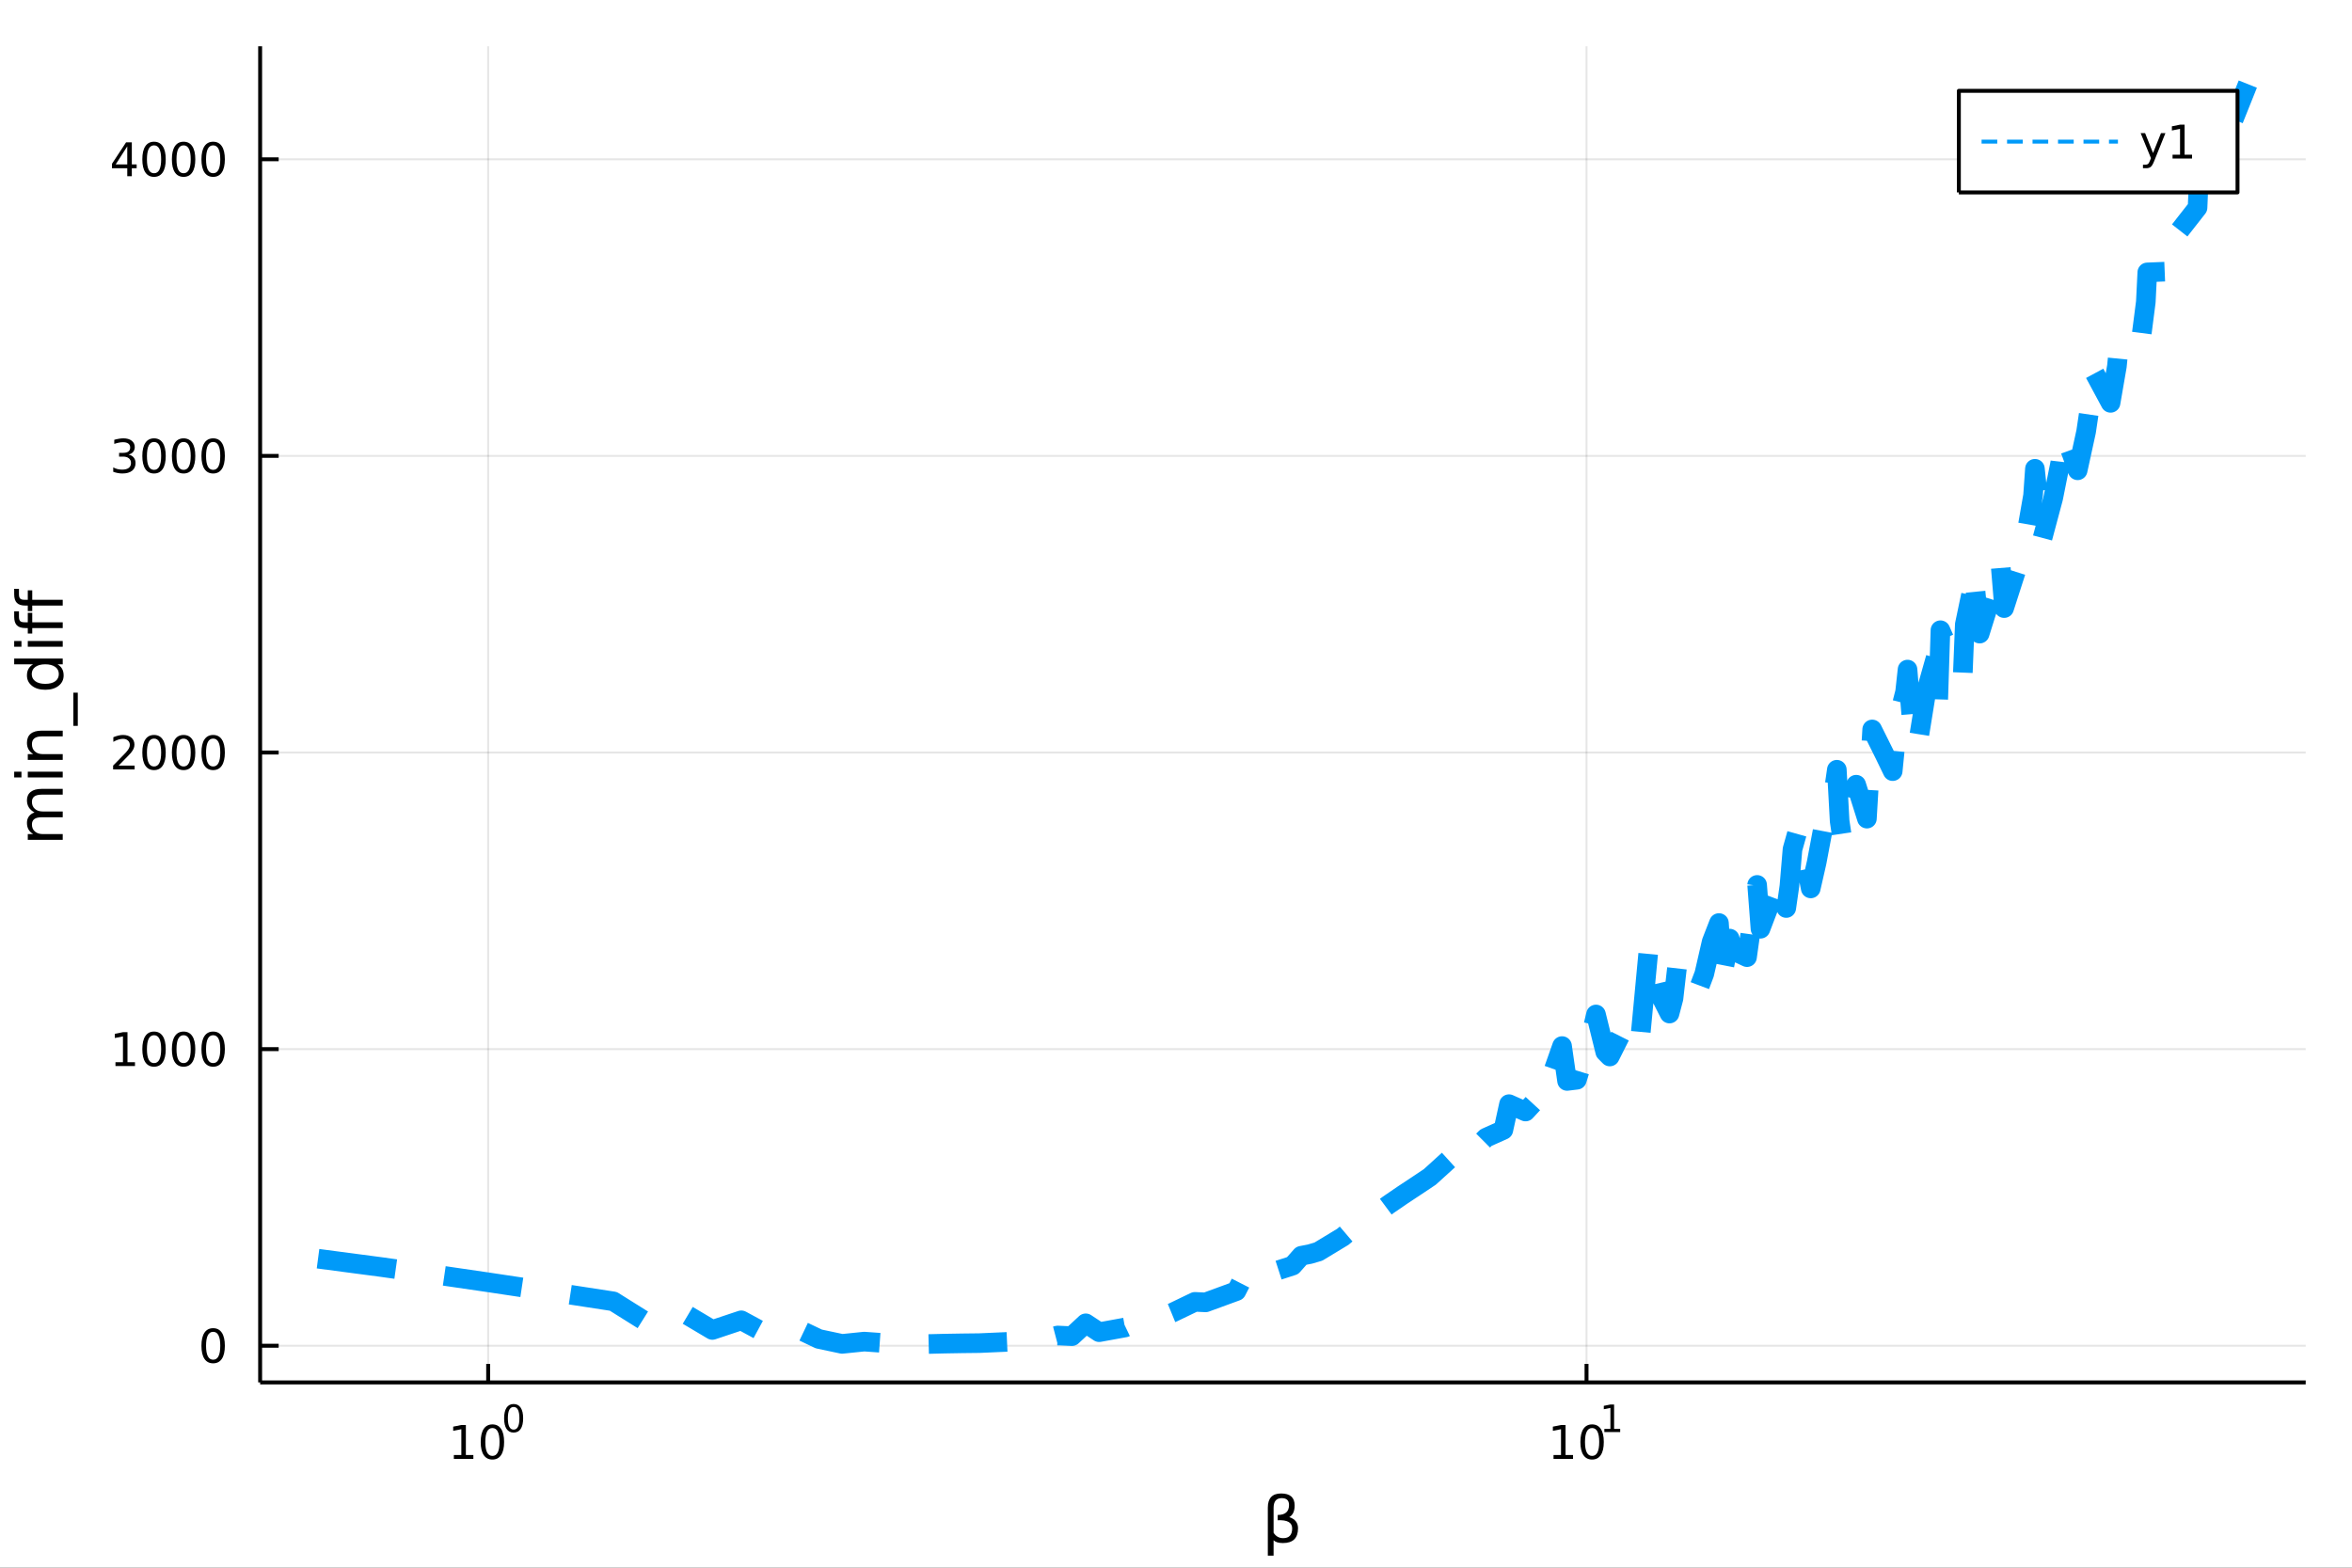 <?xml version="1.0" encoding="utf-8"?>
<svg xmlns="http://www.w3.org/2000/svg" xmlns:xlink="http://www.w3.org/1999/xlink" width="600" height="400" viewBox="0 0 2400 1600">
<rect x="0" y="0" width="2400" height="1600" fill="#333333" stroke="none"/>
<defs>
  <clipPath id="clip990">
    <rect x="0" y="0" width="2400" height="1600"/>
  </clipPath>
</defs>
<path clip-path="url(#clip990)" d="
M0 1600 L2400 1600 L2400 0 L0 0  Z
  " fill="#ffffff" fill-rule="evenodd" fill-opacity="1"/>
<defs>
  <clipPath id="clip991">
    <rect x="480" y="0" width="1681" height="1600"/>
  </clipPath>
</defs>
<path clip-path="url(#clip990)" d="
M265.445 1410.9 L2352.76 1410.9 L2352.76 47.244 L265.445 47.244  Z
  " fill="#ffffff" fill-rule="evenodd" fill-opacity="1"/>
<defs>
  <clipPath id="clip992">
    <rect x="265" y="47" width="2088" height="1365"/>
  </clipPath>
</defs>
<polyline clip-path="url(#clip992)" style="stroke:#000000; stroke-linecap:butt; stroke-linejoin:round; stroke-width:2; stroke-opacity:0.1; fill:none" points="
  498.13,1410.9 498.13,47.244 
  "/>
<polyline clip-path="url(#clip992)" style="stroke:#000000; stroke-linecap:butt; stroke-linejoin:round; stroke-width:2; stroke-opacity:0.1; fill:none" points="
  1618.91,1410.9 1618.91,47.244 
  "/>
<polyline clip-path="url(#clip990)" style="stroke:#000000; stroke-linecap:butt; stroke-linejoin:round; stroke-width:4; stroke-opacity:1; fill:none" points="
  265.445,1410.9 2352.76,1410.9 
  "/>
<polyline clip-path="url(#clip990)" style="stroke:#000000; stroke-linecap:butt; stroke-linejoin:round; stroke-width:4; stroke-opacity:1; fill:none" points="
  498.13,1410.9 498.13,1392 
  "/>
<polyline clip-path="url(#clip990)" style="stroke:#000000; stroke-linecap:butt; stroke-linejoin:round; stroke-width:4; stroke-opacity:1; fill:none" points="
  1618.91,1410.9 1618.91,1392 
  "/>
<path clip-path="url(#clip990)" d="M463.113 1485.02 L470.752 1485.02 L470.752 1458.66 L462.442 1460.32 L462.442 1456.06 L470.705 1454.4 L475.381 1454.4 L475.381 1485.02 L483.02 1485.02 L483.02 1488.96 L463.113 1488.96 L463.113 1485.02 Z" fill="#000000" fill-rule="evenodd" fill-opacity="1" /><path clip-path="url(#clip990)" d="M502.464 1457.48 Q498.853 1457.48 497.025 1461.04 Q495.219 1464.58 495.219 1471.71 Q495.219 1478.82 497.025 1482.38 Q498.853 1485.92 502.464 1485.92 Q506.099 1485.92 507.904 1482.38 Q509.733 1478.82 509.733 1471.71 Q509.733 1464.58 507.904 1461.04 Q506.099 1457.48 502.464 1457.48 M502.464 1453.77 Q508.275 1453.77 511.33 1458.38 Q514.409 1462.96 514.409 1471.71 Q514.409 1480.44 511.33 1485.04 Q508.275 1489.63 502.464 1489.63 Q496.654 1489.63 493.576 1485.04 Q490.52 1480.44 490.52 1471.71 Q490.52 1462.96 493.576 1458.38 Q496.654 1453.77 502.464 1453.77 Z" fill="#000000" fill-rule="evenodd" fill-opacity="1" /><path clip-path="url(#clip990)" d="M524.114 1435.97 Q521.18 1435.97 519.694 1438.86 Q518.227 1441.74 518.227 1447.53 Q518.227 1453.31 519.694 1456.2 Q521.18 1459.08 524.114 1459.08 Q527.067 1459.08 528.534 1456.2 Q530.019 1453.31 530.019 1447.53 Q530.019 1441.74 528.534 1438.86 Q527.067 1435.97 524.114 1435.97 M524.114 1432.96 Q528.834 1432.96 531.317 1436.7 Q533.818 1440.43 533.818 1447.53 Q533.818 1454.62 531.317 1458.37 Q528.834 1462.09 524.114 1462.09 Q519.393 1462.09 516.892 1458.37 Q514.409 1454.62 514.409 1447.53 Q514.409 1440.43 516.892 1436.7 Q519.393 1432.96 524.114 1432.96 Z" fill="#000000" fill-rule="evenodd" fill-opacity="1" /><path clip-path="url(#clip990)" d="M1585.23 1485.02 L1592.87 1485.02 L1592.87 1458.66 L1584.56 1460.32 L1584.56 1456.06 L1592.83 1454.4 L1597.5 1454.4 L1597.5 1485.02 L1605.14 1485.02 L1605.14 1488.96 L1585.23 1488.96 L1585.23 1485.02 Z" fill="#000000" fill-rule="evenodd" fill-opacity="1" /><path clip-path="url(#clip990)" d="M1624.59 1457.48 Q1620.97 1457.48 1619.15 1461.04 Q1617.34 1464.58 1617.34 1471.71 Q1617.34 1478.82 1619.15 1482.38 Q1620.97 1485.92 1624.59 1485.92 Q1628.22 1485.92 1630.03 1482.38 Q1631.85 1478.82 1631.85 1471.71 Q1631.85 1464.58 1630.03 1461.04 Q1628.22 1457.48 1624.59 1457.48 M1624.59 1453.77 Q1630.4 1453.77 1633.45 1458.38 Q1636.53 1462.96 1636.53 1471.71 Q1636.53 1480.44 1633.45 1485.04 Q1630.4 1489.63 1624.59 1489.63 Q1618.78 1489.63 1615.7 1485.04 Q1612.64 1480.44 1612.64 1471.71 Q1612.64 1462.96 1615.7 1458.38 Q1618.78 1453.77 1624.59 1453.77 Z" fill="#000000" fill-rule="evenodd" fill-opacity="1" /><path clip-path="url(#clip990)" d="M1637.08 1458.35 L1643.28 1458.35 L1643.28 1436.93 L1636.53 1438.28 L1636.53 1434.82 L1643.24 1433.47 L1647.04 1433.47 L1647.04 1458.35 L1653.25 1458.35 L1653.25 1461.55 L1637.08 1461.55 L1637.08 1458.35 Z" fill="#000000" fill-rule="evenodd" fill-opacity="1" /><path clip-path="url(#clip990)" d="M1299.58 1571.99 L1299.58 1587.74 L1293.7 1587.74 L1293.7 1538.76 Q1293.7 1524.25 1307.25 1524.25 Q1321.07 1524.25 1321.07 1536.5 Q1321.07 1545.22 1315.59 1548.4 Q1324.51 1551.27 1324.51 1559.77 Q1324.51 1574.85 1309.16 1574.85 Q1302.42 1574.85 1299.58 1571.99 M1299.58 1564.35 Q1303.12 1569.86 1309.39 1569.86 Q1318.55 1569.86 1318.55 1559.86 Q1318.55 1550.89 1303.78 1551.59 L1303.78 1546.18 Q1315.34 1546.18 1315.34 1535.99 Q1315.34 1529.02 1307.89 1529.02 Q1299.58 1529.02 1299.58 1538.95 L1299.58 1564.35 Z" fill="#000000" fill-rule="evenodd" fill-opacity="1" /><polyline clip-path="url(#clip992)" style="stroke:#000000; stroke-linecap:butt; stroke-linejoin:round; stroke-width:2; stroke-opacity:0.1; fill:none" points="
  265.445,1373.48 2352.76,1373.48 
  "/>
<polyline clip-path="url(#clip992)" style="stroke:#000000; stroke-linecap:butt; stroke-linejoin:round; stroke-width:2; stroke-opacity:0.1; fill:none" points="
  265.445,1070.75 2352.76,1070.75 
  "/>
<polyline clip-path="url(#clip992)" style="stroke:#000000; stroke-linecap:butt; stroke-linejoin:round; stroke-width:2; stroke-opacity:0.1; fill:none" points="
  265.445,768.02 2352.76,768.02 
  "/>
<polyline clip-path="url(#clip992)" style="stroke:#000000; stroke-linecap:butt; stroke-linejoin:round; stroke-width:2; stroke-opacity:0.1; fill:none" points="
  265.445,465.291 2352.76,465.291 
  "/>
<polyline clip-path="url(#clip992)" style="stroke:#000000; stroke-linecap:butt; stroke-linejoin:round; stroke-width:2; stroke-opacity:0.1; fill:none" points="
  265.445,162.561 2352.76,162.561 
  "/>
<polyline clip-path="url(#clip990)" style="stroke:#000000; stroke-linecap:butt; stroke-linejoin:round; stroke-width:4; stroke-opacity:1; fill:none" points="
  265.445,1410.9 265.445,47.244 
  "/>
<polyline clip-path="url(#clip990)" style="stroke:#000000; stroke-linecap:butt; stroke-linejoin:round; stroke-width:4; stroke-opacity:1; fill:none" points="
  265.445,1373.48 284.342,1373.48 
  "/>
<polyline clip-path="url(#clip990)" style="stroke:#000000; stroke-linecap:butt; stroke-linejoin:round; stroke-width:4; stroke-opacity:1; fill:none" points="
  265.445,1070.75 284.342,1070.75 
  "/>
<polyline clip-path="url(#clip990)" style="stroke:#000000; stroke-linecap:butt; stroke-linejoin:round; stroke-width:4; stroke-opacity:1; fill:none" points="
  265.445,768.02 284.342,768.02 
  "/>
<polyline clip-path="url(#clip990)" style="stroke:#000000; stroke-linecap:butt; stroke-linejoin:round; stroke-width:4; stroke-opacity:1; fill:none" points="
  265.445,465.291 284.342,465.291 
  "/>
<polyline clip-path="url(#clip990)" style="stroke:#000000; stroke-linecap:butt; stroke-linejoin:round; stroke-width:4; stroke-opacity:1; fill:none" points="
  265.445,162.561 284.342,162.561 
  "/>
<path clip-path="url(#clip990)" d="M217.5 1359.28 Q213.889 1359.28 212.061 1362.84 Q210.255 1366.38 210.255 1373.51 Q210.255 1380.62 212.061 1384.19 Q213.889 1387.73 217.5 1387.73 Q221.135 1387.73 222.94 1384.19 Q224.769 1380.62 224.769 1373.51 Q224.769 1366.38 222.94 1362.84 Q221.135 1359.28 217.5 1359.28 M217.5 1355.57 Q223.31 1355.57 226.366 1360.18 Q229.445 1364.76 229.445 1373.51 Q229.445 1382.24 226.366 1386.85 Q223.31 1391.43 217.5 1391.43 Q211.69 1391.43 208.612 1386.85 Q205.556 1382.24 205.556 1373.51 Q205.556 1364.76 208.612 1360.18 Q211.69 1355.57 217.5 1355.57 Z" fill="#000000" fill-rule="evenodd" fill-opacity="1" /><path clip-path="url(#clip990)" d="M117.825 1084.09 L125.464 1084.09 L125.464 1057.73 L117.154 1059.4 L117.154 1055.14 L125.418 1053.47 L130.093 1053.47 L130.093 1084.09 L137.732 1084.09 L137.732 1088.03 L117.825 1088.03 L117.825 1084.09 Z" fill="#000000" fill-rule="evenodd" fill-opacity="1" /><path clip-path="url(#clip990)" d="M157.177 1056.55 Q153.566 1056.55 151.737 1060.11 Q149.931 1063.66 149.931 1070.78 Q149.931 1077.89 151.737 1081.46 Q153.566 1085 157.177 1085 Q160.811 1085 162.616 1081.46 Q164.445 1077.89 164.445 1070.78 Q164.445 1063.66 162.616 1060.11 Q160.811 1056.55 157.177 1056.55 M157.177 1052.84 Q162.987 1052.84 166.042 1057.45 Q169.121 1062.03 169.121 1070.78 Q169.121 1079.51 166.042 1084.12 Q162.987 1088.7 157.177 1088.7 Q151.366 1088.7 148.288 1084.12 Q145.232 1079.51 145.232 1070.78 Q145.232 1062.03 148.288 1057.45 Q151.366 1052.84 157.177 1052.84 Z" fill="#000000" fill-rule="evenodd" fill-opacity="1" /><path clip-path="url(#clip990)" d="M187.338 1056.55 Q183.727 1056.55 181.899 1060.11 Q180.093 1063.66 180.093 1070.78 Q180.093 1077.89 181.899 1081.46 Q183.727 1085 187.338 1085 Q190.973 1085 192.778 1081.46 Q194.607 1077.89 194.607 1070.78 Q194.607 1063.66 192.778 1060.11 Q190.973 1056.55 187.338 1056.55 M187.338 1052.84 Q193.149 1052.84 196.204 1057.45 Q199.283 1062.03 199.283 1070.78 Q199.283 1079.51 196.204 1084.12 Q193.149 1088.7 187.338 1088.7 Q181.528 1088.7 178.45 1084.12 Q175.394 1079.51 175.394 1070.78 Q175.394 1062.03 178.45 1057.45 Q181.528 1052.84 187.338 1052.84 Z" fill="#000000" fill-rule="evenodd" fill-opacity="1" /><path clip-path="url(#clip990)" d="M217.5 1056.55 Q213.889 1056.55 212.061 1060.11 Q210.255 1063.66 210.255 1070.78 Q210.255 1077.89 212.061 1081.46 Q213.889 1085 217.5 1085 Q221.135 1085 222.94 1081.46 Q224.769 1077.89 224.769 1070.78 Q224.769 1063.66 222.94 1060.11 Q221.135 1056.55 217.5 1056.55 M217.5 1052.84 Q223.31 1052.84 226.366 1057.45 Q229.445 1062.03 229.445 1070.78 Q229.445 1079.51 226.366 1084.12 Q223.31 1088.7 217.5 1088.7 Q211.69 1088.7 208.612 1084.12 Q205.556 1079.51 205.556 1070.78 Q205.556 1062.03 208.612 1057.45 Q211.69 1052.84 217.5 1052.84 Z" fill="#000000" fill-rule="evenodd" fill-opacity="1" /><path clip-path="url(#clip990)" d="M121.043 781.365 L137.362 781.365 L137.362 785.3 L115.418 785.3 L115.418 781.365 Q118.08 778.611 122.663 773.981 Q127.269 769.328 128.45 767.986 Q130.695 765.462 131.575 763.726 Q132.478 761.967 132.478 760.277 Q132.478 757.523 130.533 755.787 Q128.612 754.05 125.51 754.05 Q123.311 754.05 120.857 754.814 Q118.427 755.578 115.649 757.129 L115.649 752.407 Q118.473 751.273 120.927 750.694 Q123.38 750.115 125.418 750.115 Q130.788 750.115 133.982 752.8 Q137.177 755.486 137.177 759.976 Q137.177 762.106 136.367 764.027 Q135.579 765.925 133.473 768.518 Q132.894 769.189 129.792 772.407 Q126.691 775.601 121.043 781.365 Z" fill="#000000" fill-rule="evenodd" fill-opacity="1" /><path clip-path="url(#clip990)" d="M157.177 753.819 Q153.566 753.819 151.737 757.384 Q149.931 760.925 149.931 768.055 Q149.931 775.161 151.737 778.726 Q153.566 782.268 157.177 782.268 Q160.811 782.268 162.616 778.726 Q164.445 775.161 164.445 768.055 Q164.445 760.925 162.616 757.384 Q160.811 753.819 157.177 753.819 M157.177 750.115 Q162.987 750.115 166.042 754.722 Q169.121 759.305 169.121 768.055 Q169.121 776.782 166.042 781.388 Q162.987 785.972 157.177 785.972 Q151.366 785.972 148.288 781.388 Q145.232 776.782 145.232 768.055 Q145.232 759.305 148.288 754.722 Q151.366 750.115 157.177 750.115 Z" fill="#000000" fill-rule="evenodd" fill-opacity="1" /><path clip-path="url(#clip990)" d="M187.338 753.819 Q183.727 753.819 181.899 757.384 Q180.093 760.925 180.093 768.055 Q180.093 775.161 181.899 778.726 Q183.727 782.268 187.338 782.268 Q190.973 782.268 192.778 778.726 Q194.607 775.161 194.607 768.055 Q194.607 760.925 192.778 757.384 Q190.973 753.819 187.338 753.819 M187.338 750.115 Q193.149 750.115 196.204 754.722 Q199.283 759.305 199.283 768.055 Q199.283 776.782 196.204 781.388 Q193.149 785.972 187.338 785.972 Q181.528 785.972 178.45 781.388 Q175.394 776.782 175.394 768.055 Q175.394 759.305 178.45 754.722 Q181.528 750.115 187.338 750.115 Z" fill="#000000" fill-rule="evenodd" fill-opacity="1" /><path clip-path="url(#clip990)" d="M217.5 753.819 Q213.889 753.819 212.061 757.384 Q210.255 760.925 210.255 768.055 Q210.255 775.161 212.061 778.726 Q213.889 782.268 217.5 782.268 Q221.135 782.268 222.94 778.726 Q224.769 775.161 224.769 768.055 Q224.769 760.925 222.94 757.384 Q221.135 753.819 217.5 753.819 M217.5 750.115 Q223.31 750.115 226.366 754.722 Q229.445 759.305 229.445 768.055 Q229.445 776.782 226.366 781.388 Q223.31 785.972 217.5 785.972 Q211.69 785.972 208.612 781.388 Q205.556 776.782 205.556 768.055 Q205.556 759.305 208.612 754.722 Q211.69 750.115 217.5 750.115 Z" fill="#000000" fill-rule="evenodd" fill-opacity="1" /><path clip-path="url(#clip990)" d="M131.181 463.937 Q134.538 464.654 136.413 466.923 Q138.311 469.191 138.311 472.524 Q138.311 477.64 134.792 480.441 Q131.274 483.242 124.793 483.242 Q122.617 483.242 120.302 482.802 Q118.01 482.386 115.556 481.529 L115.556 477.015 Q117.501 478.149 119.816 478.728 Q122.13 479.307 124.654 479.307 Q129.052 479.307 131.343 477.571 Q133.658 475.835 133.658 472.524 Q133.658 469.469 131.505 467.756 Q129.376 466.02 125.556 466.02 L121.529 466.02 L121.529 462.177 L125.742 462.177 Q129.191 462.177 131.019 460.812 Q132.848 459.423 132.848 456.83 Q132.848 454.168 130.95 452.756 Q129.075 451.321 125.556 451.321 Q123.635 451.321 121.436 451.738 Q119.237 452.154 116.598 453.034 L116.598 448.867 Q119.26 448.126 121.575 447.756 Q123.913 447.386 125.973 447.386 Q131.297 447.386 134.399 449.816 Q137.501 452.224 137.501 456.344 Q137.501 459.214 135.857 461.205 Q134.214 463.173 131.181 463.937 Z" fill="#000000" fill-rule="evenodd" fill-opacity="1" /><path clip-path="url(#clip990)" d="M157.177 451.089 Q153.566 451.089 151.737 454.654 Q149.931 458.196 149.931 465.325 Q149.931 472.432 151.737 475.997 Q153.566 479.538 157.177 479.538 Q160.811 479.538 162.616 475.997 Q164.445 472.432 164.445 465.325 Q164.445 458.196 162.616 454.654 Q160.811 451.089 157.177 451.089 M157.177 447.386 Q162.987 447.386 166.042 451.992 Q169.121 456.575 169.121 465.325 Q169.121 474.052 166.042 478.659 Q162.987 483.242 157.177 483.242 Q151.366 483.242 148.288 478.659 Q145.232 474.052 145.232 465.325 Q145.232 456.575 148.288 451.992 Q151.366 447.386 157.177 447.386 Z" fill="#000000" fill-rule="evenodd" fill-opacity="1" /><path clip-path="url(#clip990)" d="M187.338 451.089 Q183.727 451.089 181.899 454.654 Q180.093 458.196 180.093 465.325 Q180.093 472.432 181.899 475.997 Q183.727 479.538 187.338 479.538 Q190.973 479.538 192.778 475.997 Q194.607 472.432 194.607 465.325 Q194.607 458.196 192.778 454.654 Q190.973 451.089 187.338 451.089 M187.338 447.386 Q193.149 447.386 196.204 451.992 Q199.283 456.575 199.283 465.325 Q199.283 474.052 196.204 478.659 Q193.149 483.242 187.338 483.242 Q181.528 483.242 178.45 478.659 Q175.394 474.052 175.394 465.325 Q175.394 456.575 178.45 451.992 Q181.528 447.386 187.338 447.386 Z" fill="#000000" fill-rule="evenodd" fill-opacity="1" /><path clip-path="url(#clip990)" d="M217.5 451.089 Q213.889 451.089 212.061 454.654 Q210.255 458.196 210.255 465.325 Q210.255 472.432 212.061 475.997 Q213.889 479.538 217.5 479.538 Q221.135 479.538 222.94 475.997 Q224.769 472.432 224.769 465.325 Q224.769 458.196 222.94 454.654 Q221.135 451.089 217.5 451.089 M217.5 447.386 Q223.31 447.386 226.366 451.992 Q229.445 456.575 229.445 465.325 Q229.445 474.052 226.366 478.659 Q223.31 483.242 217.5 483.242 Q211.69 483.242 208.612 478.659 Q205.556 474.052 205.556 465.325 Q205.556 456.575 208.612 451.992 Q211.69 447.386 217.5 447.386 Z" fill="#000000" fill-rule="evenodd" fill-opacity="1" /><path clip-path="url(#clip990)" d="M129.862 149.355 L118.056 167.804 L129.862 167.804 L129.862 149.355 M128.635 145.281 L134.515 145.281 L134.515 167.804 L139.445 167.804 L139.445 171.693 L134.515 171.693 L134.515 179.841 L129.862 179.841 L129.862 171.693 L114.26 171.693 L114.26 167.179 L128.635 145.281 Z" fill="#000000" fill-rule="evenodd" fill-opacity="1" /><path clip-path="url(#clip990)" d="M157.177 148.36 Q153.566 148.36 151.737 151.925 Q149.931 155.466 149.931 162.596 Q149.931 169.702 151.737 173.267 Q153.566 176.809 157.177 176.809 Q160.811 176.809 162.616 173.267 Q164.445 169.702 164.445 162.596 Q164.445 155.466 162.616 151.925 Q160.811 148.36 157.177 148.36 M157.177 144.656 Q162.987 144.656 166.042 149.263 Q169.121 153.846 169.121 162.596 Q169.121 171.323 166.042 175.929 Q162.987 180.512 157.177 180.512 Q151.366 180.512 148.288 175.929 Q145.232 171.323 145.232 162.596 Q145.232 153.846 148.288 149.263 Q151.366 144.656 157.177 144.656 Z" fill="#000000" fill-rule="evenodd" fill-opacity="1" /><path clip-path="url(#clip990)" d="M187.338 148.36 Q183.727 148.36 181.899 151.925 Q180.093 155.466 180.093 162.596 Q180.093 169.702 181.899 173.267 Q183.727 176.809 187.338 176.809 Q190.973 176.809 192.778 173.267 Q194.607 169.702 194.607 162.596 Q194.607 155.466 192.778 151.925 Q190.973 148.36 187.338 148.36 M187.338 144.656 Q193.149 144.656 196.204 149.263 Q199.283 153.846 199.283 162.596 Q199.283 171.323 196.204 175.929 Q193.149 180.512 187.338 180.512 Q181.528 180.512 178.45 175.929 Q175.394 171.323 175.394 162.596 Q175.394 153.846 178.45 149.263 Q181.528 144.656 187.338 144.656 Z" fill="#000000" fill-rule="evenodd" fill-opacity="1" /><path clip-path="url(#clip990)" d="M217.5 148.36 Q213.889 148.36 212.061 151.925 Q210.255 155.466 210.255 162.596 Q210.255 169.702 212.061 173.267 Q213.889 176.809 217.5 176.809 Q221.135 176.809 222.94 173.267 Q224.769 169.702 224.769 162.596 Q224.769 155.466 222.94 151.925 Q221.135 148.36 217.5 148.36 M217.5 144.656 Q223.31 144.656 226.366 149.263 Q229.445 153.846 229.445 162.596 Q229.445 171.323 226.366 175.929 Q223.31 180.512 217.5 180.512 Q211.69 180.512 208.612 175.929 Q205.556 171.323 205.556 162.596 Q205.556 153.846 208.612 149.263 Q211.69 144.656 217.5 144.656 Z" fill="#000000" fill-rule="evenodd" fill-opacity="1" /><path clip-path="url(#clip990)" d="M35.199 829.203 Q31.253 827.007 29.375 823.951 Q27.497 820.896 27.497 816.758 Q27.497 811.188 31.412 808.164 Q35.295 805.141 42.488 805.141 L64.004 805.141 L64.004 811.029 L42.679 811.029 Q37.555 811.029 35.072 812.843 Q32.589 814.657 32.589 818.381 Q32.589 822.933 35.613 825.574 Q38.637 828.216 43.857 828.216 L64.004 828.216 L64.004 834.105 L42.679 834.105 Q37.523 834.105 35.072 835.919 Q32.589 837.733 32.589 841.521 Q32.589 846.008 35.645 848.65 Q38.669 851.292 43.857 851.292 L64.004 851.292 L64.004 857.18 L28.356 857.18 L28.356 851.292 L33.894 851.292 Q30.616 849.287 29.056 846.486 Q27.497 843.685 27.497 839.834 Q27.497 835.951 29.47 833.245 Q31.444 830.508 35.199 829.203 Z" fill="#000000" fill-rule="evenodd" fill-opacity="1" /><path clip-path="url(#clip990)" d="M28.356 793.459 L28.356 787.603 L64.004 787.603 L64.004 793.459 L28.356 793.459 M14.479 793.459 L14.479 787.603 L21.895 787.603 L21.895 793.459 L14.479 793.459 Z" fill="#000000" fill-rule="evenodd" fill-opacity="1" /><path clip-path="url(#clip990)" d="M42.488 745.717 L64.004 745.717 L64.004 751.573 L42.679 751.573 Q37.618 751.573 35.104 753.547 Q32.589 755.52 32.589 759.467 Q32.589 764.209 35.613 766.946 Q38.637 769.684 43.857 769.684 L64.004 769.684 L64.004 775.572 L28.356 775.572 L28.356 769.684 L33.894 769.684 Q30.68 767.583 29.088 764.75 Q27.497 761.886 27.497 758.162 Q27.497 752.019 31.316 748.868 Q35.104 745.717 42.488 745.717 Z" fill="#000000" fill-rule="evenodd" fill-opacity="1" /><path clip-path="url(#clip990)" d="M74.826 706.95 L79.377 706.95 L79.377 740.815 L74.826 740.815 L74.826 706.95 Z" fill="#000000" fill-rule="evenodd" fill-opacity="1" /><path clip-path="url(#clip990)" d="M33.767 677.986 L14.479 677.986 L14.479 672.129 L64.004 672.129 L64.004 677.986 L58.657 677.986 Q61.84 679.832 63.399 682.664 Q64.927 685.465 64.927 689.412 Q64.927 695.873 59.771 699.947 Q54.615 703.989 46.212 703.989 Q37.809 703.989 32.653 699.947 Q27.497 695.873 27.497 689.412 Q27.497 685.465 29.056 682.664 Q30.584 679.832 33.767 677.986 M46.212 697.942 Q52.673 697.942 56.365 695.3 Q60.026 692.627 60.026 687.98 Q60.026 683.333 56.365 680.659 Q52.673 677.986 46.212 677.986 Q39.751 677.986 36.09 680.659 Q32.398 683.333 32.398 687.98 Q32.398 692.627 36.09 695.3 Q39.751 697.942 46.212 697.942 Z" fill="#000000" fill-rule="evenodd" fill-opacity="1" /><path clip-path="url(#clip990)" d="M28.356 660.066 L28.356 654.21 L64.004 654.21 L64.004 660.066 L28.356 660.066 M14.479 660.066 L14.479 654.21 L21.895 654.21 L21.895 660.066 L14.479 660.066 Z" fill="#000000" fill-rule="evenodd" fill-opacity="1" /><path clip-path="url(#clip990)" d="M14.479 623.909 L19.349 623.909 L19.349 629.511 Q19.349 632.662 20.622 633.903 Q21.895 635.113 25.205 635.113 L28.356 635.113 L28.356 625.468 L32.908 625.468 L32.908 635.113 L64.004 635.113 L64.004 641.001 L32.908 641.001 L32.908 646.603 L28.356 646.603 L28.356 641.001 L25.874 641.001 Q19.922 641.001 17.216 638.232 Q14.479 635.463 14.479 629.447 L14.479 623.909 Z" fill="#000000" fill-rule="evenodd" fill-opacity="1" /><path clip-path="url(#clip990)" d="M14.479 600.961 L19.349 600.961 L19.349 606.562 Q19.349 609.713 20.622 610.955 Q21.895 612.164 25.205 612.164 L28.356 612.164 L28.356 602.52 L32.908 602.52 L32.908 612.164 L64.004 612.164 L64.004 618.052 L32.908 618.052 L32.908 623.654 L28.356 623.654 L28.356 618.052 L25.874 618.052 Q19.922 618.052 17.216 615.283 Q14.479 612.514 14.479 606.499 L14.479 600.961 Z" fill="#000000" fill-rule="evenodd" fill-opacity="1" /><polyline clip-path="url(#clip992)" style="stroke:#009af9; stroke-linecap:butt; stroke-linejoin:round; stroke-width:20; stroke-opacity:1; fill:none" stroke-dasharray="80, 50" points="
  324.52,1284.65 389.516,1293.23 446.846,1301.25 498.13,1308.74 544.522,1315.71 586.875,1322.18 625.835,1328.16 661.907,1350.77 695.489,1338.72 726.903,1357.37 
  756.412,1347.52 784.233,1362.6 810.55,1354.65 835.517,1366.54 859.266,1371.58 881.909,1369.26 924.262,1372.3 963.222,1371.33 981.592,1371.01 999.294,1370.81 
  1032.88,1369.32 1064.29,1366.94 1079.27,1363.02 1093.8,1363.7 1107.91,1350.59 1121.62,1359.65 1147.94,1354.85 1160.58,1348.76 1172.9,1349.34 1196.65,1339.59 
  1219.3,1328.69 1230.24,1329.21 1261.65,1317.71 1271.69,1298.08 1281.52,1302.26 1291.16,1305.18 1300.61,1297.66 1318.98,1291.72 1327.91,1281.63 1336.68,1279.94 
  1345.3,1277.4 1370.26,1262.29 1394.01,1242.08 1401.68,1240.81 1409.22,1235.16 1416.66,1229.61 1431.19,1219.67 1445.3,1210.34 1459.01,1201.19 1478.88,1183.13 
  1485.33,1174.78 1491.69,1180.64 1497.97,1169.46 1510.29,1167.14 1516.34,1161.12 1534.04,1153.2 1539.8,1126.92 1556.68,1134.43 1567.62,1122.57 1573,1126.97 
  1593.94,1067.61 1599.04,1103.22 1609.07,1102 1614.01,1085.83 1618.91,1076.02 1628.55,1035.38 1638,1073.59 1642.65,1078.28 1656.37,1051 1665.3,1035.4 
  1674.07,1055.78 1682.68,964.154 1695.33,1018.12 1703.58,1034.45 1707.65,1019 1711.69,983.611 1731.4,1014.23 1739.06,993.941 1746.61,961.146 1754.04,942.05 
  1757.72,995.06 1764.98,957.938 1768.57,970.265 1782.68,976.881 1793,903.15 1796.4,947.894 1816.27,895.685 1822.71,926.746 1825.9,904.581 1829.08,866.765 
  1835.36,844.526 1847.68,906.741 1853.73,880.197 1862.66,832.729 1871.43,805.691 1874.32,785.597 1877.19,838.005 1880.04,857.203 1894.07,800.87 1905.01,835.501 
  1910.39,744.47 1923.58,771.023 1931.33,787.042 1936.42,735.638 1943.97,706.203 1946.46,683.362 1951.4,743.028 1956.29,763.769 1965.93,704.018 1975.38,670.555 
  1977.72,716.74 1980.04,643.202 1993.75,674.42 2002.69,692.021 2004.89,637.297 2011.46,605.868 2013.62,580.664 2020.07,646.675 2032.71,606.223 2040.96,571.102 
  2045.04,620.629 2059.03,577.141 2068.79,538.671 2074.55,505.621 2076.45,478.427 2084,549.881 2095.1,508.367 2102.37,471.949 2105.96,441.003 2120.07,479.998 
  2128.69,440.527 2133.78,406.196 2135.47,377.361 2153.65,411.15 2160.1,373.757 2163.29,341.519 2185.07,343.464 2189.61,308.156 2191.11,277.998 2214.58,277.034 
  2217.43,243.797 2242.4,211.926 2243.75,180.73 2268.71,148.185 2293.68,85.838 
  "/>
<path clip-path="url(#clip990)" d="
M1998.83 196.379 L2283.18 196.379 L2283.18 92.699 L1998.83 92.699  Z
  " fill="#ffffff" fill-rule="evenodd" fill-opacity="1"/>
<polyline clip-path="url(#clip990)" style="stroke:#000000; stroke-linecap:butt; stroke-linejoin:round; stroke-width:4; stroke-opacity:1; fill:none" points="
  1998.83,196.379 2283.18,196.379 2283.18,92.699 1998.83,92.699 1998.83,196.379 
  "/>
<polyline clip-path="url(#clip990)" style="stroke:#009af9; stroke-linecap:butt; stroke-linejoin:round; stroke-width:4; stroke-opacity:1; fill:none" stroke-dasharray="16, 10" points="
  2022.02,144.539 2161.17,144.539 
  "/>
<path clip-path="url(#clip990)" d="M2198.21 164.227 Q2196.4 168.856 2194.69 170.268 Q2192.97 171.68 2190.1 171.68 L2186.7 171.68 L2186.7 168.115 L2189.2 168.115 Q2190.96 168.115 2191.93 167.282 Q2192.91 166.449 2194.09 163.347 L2194.85 161.403 L2184.36 135.893 L2188.88 135.893 L2196.98 156.171 L2205.08 135.893 L2209.6 135.893 L2198.21 164.227 Z" fill="#000000" fill-rule="evenodd" fill-opacity="1" /><path clip-path="url(#clip990)" d="M2216.89 157.884 L2224.53 157.884 L2224.53 131.518 L2216.22 133.185 L2216.22 128.926 L2224.48 127.259 L2229.16 127.259 L2229.16 157.884 L2236.79 157.884 L2236.79 161.819 L2216.89 161.819 L2216.89 157.884 Z" fill="#000000" fill-rule="evenodd" fill-opacity="1" /></svg>
